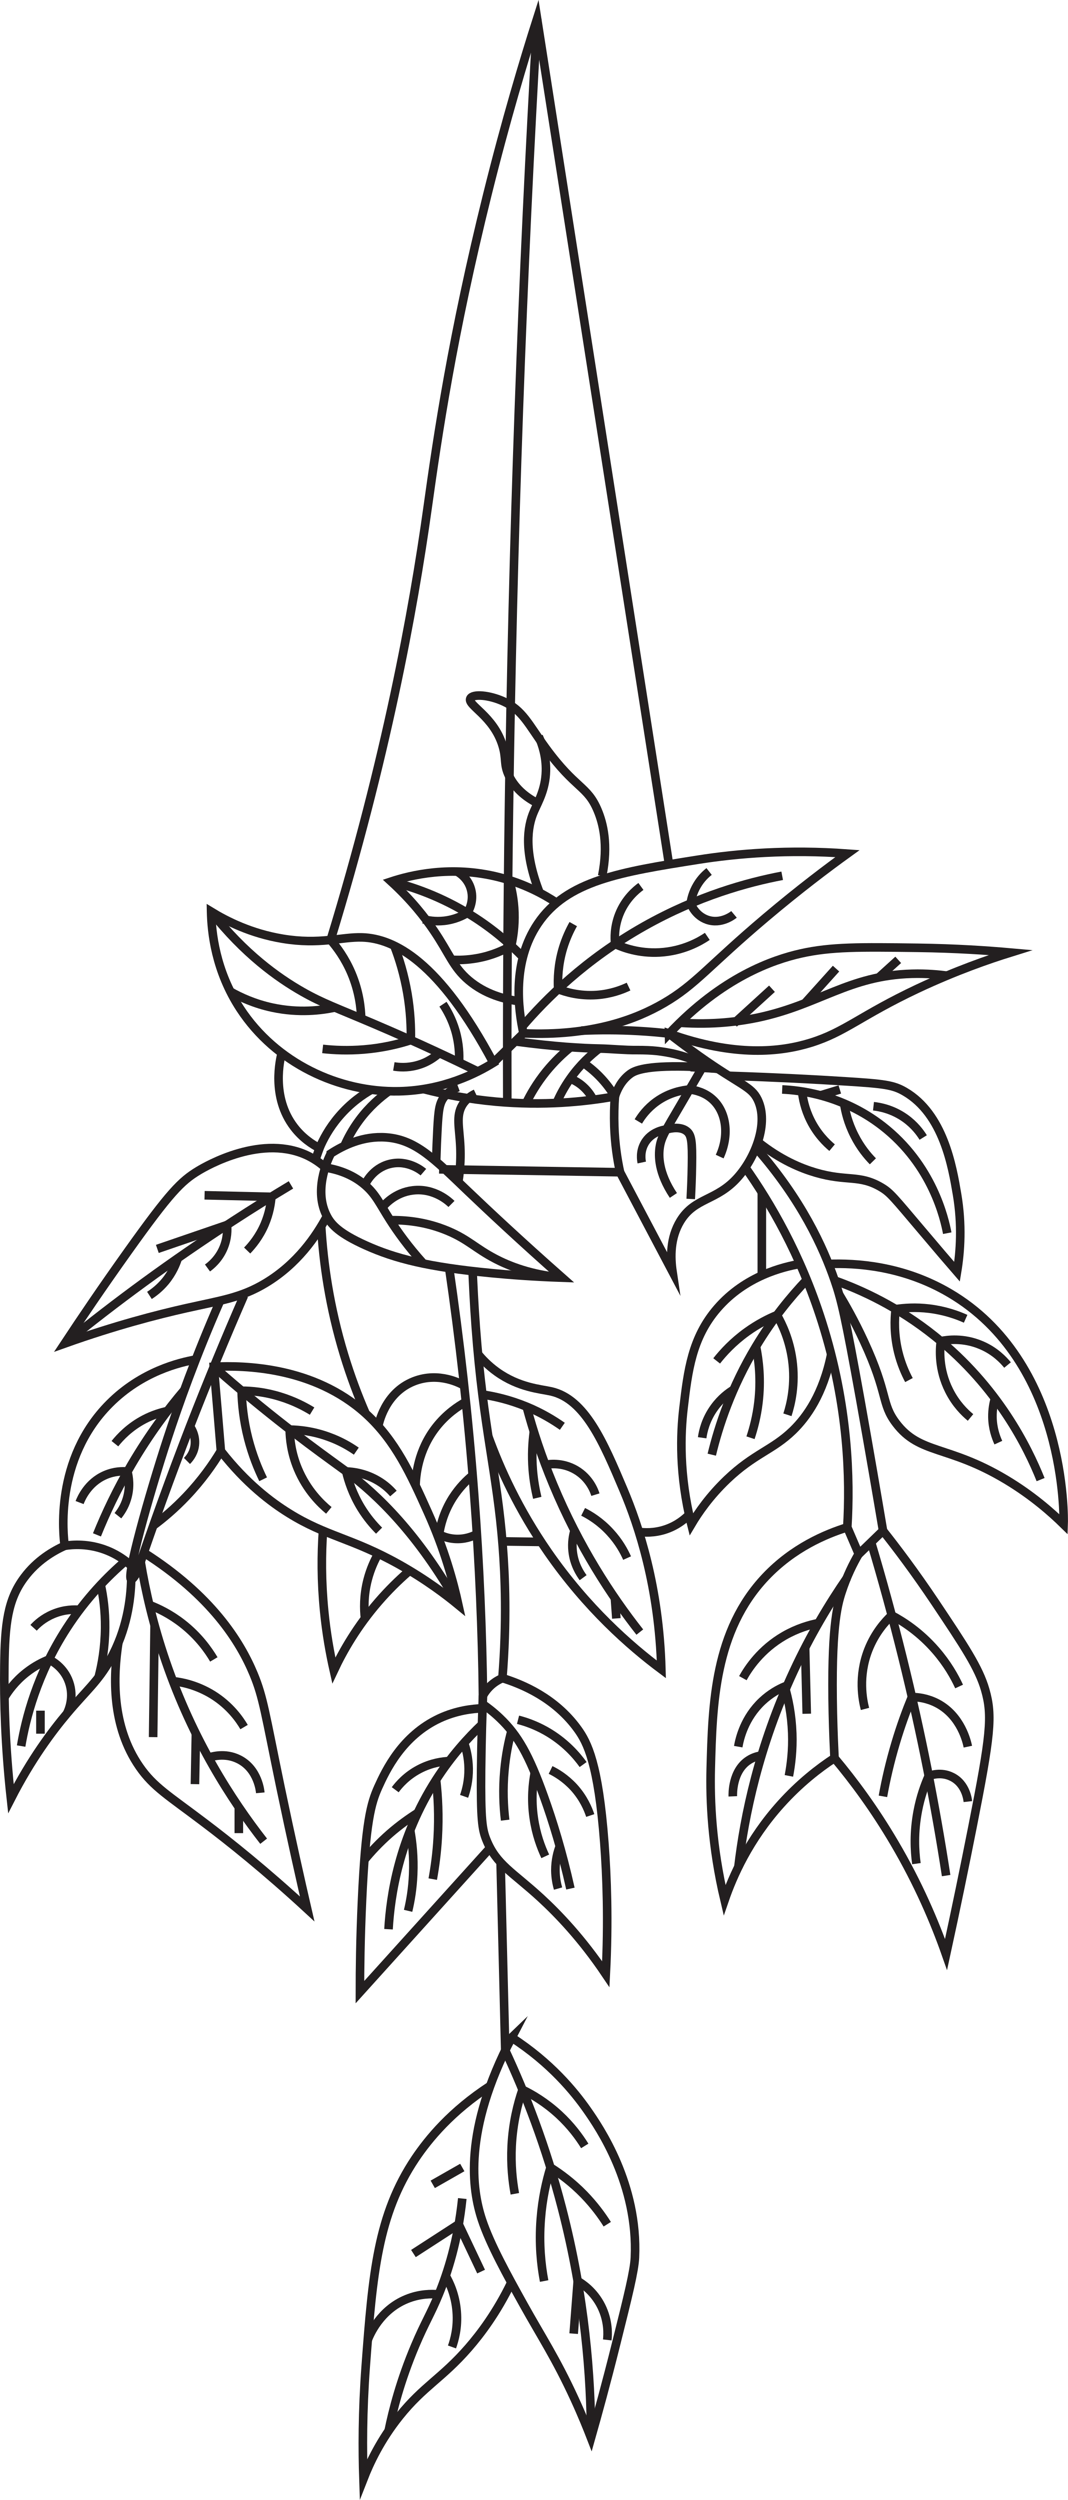 <?xml version="1.0" encoding="UTF-8"?><svg id="Layer_2" xmlns="http://www.w3.org/2000/svg" width="124.36" height="290.86" viewBox="0 0 124.36 290.86"><defs><style>.cls-1{fill:none;stroke:#231f20;stroke-miterlimit:10;}</style></defs><g id="Layer_1-2"><path class="cls-1" d="m24.58,106.06c1.8,1.1,4.64,2.54,8.31,3.15,4.37.73,6.88-.23,9.29-.15,3.72.12,8.97,2.78,15.27,14.59-1.93,1.19-5.81,3.2-10.97,3.31-7.04.15-14.36-3.28-18.5-9.59-2.91-4.44-3.35-8.94-3.4-11.3Z"/><path class="cls-1" d="m24.58,106.06c3.87,4.91,7.75,7.68,10.63,9.32,2.34,1.33,3.94,1.87,8.35,3.75,5.19,2.21,9.33,4.18,12.07,5.52"/><path class="cls-1" d="m26.82,115.36c1.15.65,2.8,1.42,4.9,1.87,3.11.66,5.72.32,7.26-.01"/><path class="cls-1" d="m37.57,122.03c1.33.15,2.96.22,4.8.07,2.19-.18,4.04-.63,5.47-1.09.03-1.51-.05-3.36-.4-5.42-.38-2.21-.96-4.08-1.53-5.55"/><path class="cls-1" d="m51.58,116.83c.46.69,1.05,1.73,1.45,3.09.44,1.51.47,2.81.42,3.68"/><path class="cls-1" d="m45.86,124.07c.54.09,1.53.19,2.7-.13,1.3-.35,2.16-1.04,2.58-1.42"/><path class="cls-1" d="m60.95,120.22c-.62-2.84-1.33-8.31,1.67-12.76,3.39-5.03,9.68-6.02,18.66-7.44,4.63-.73,10.52-1.21,17.4-.71-2.22,1.6-5.57,4.11-9.49,7.42-6.66,5.62-8.18,7.82-11.88,9.97-3.26,1.9-8.42,3.87-16.36,3.52Z"/><path class="cls-1" d="m64.81,105.03c-1.54-1.02-3.79-2.23-6.69-2.97-5.63-1.43-10.38-.22-12.57.5,2.37,2.17,3.94,4.2,4.94,5.68,1.85,2.72,2.25,4.25,4.07,5.8,1.96,1.66,4.24,2.23,5.87,2.44"/><path class="cls-1" d="m91.08,101.89c-4,.76-9.81,2.34-16.09,5.88-6.84,3.86-11.45,8.47-14.2,11.69"/><path class="cls-1" d="m74.63,103.13c-.55.4-1.81,1.43-2.53,3.25-.58,1.48-.54,2.78-.47,3.45.91.42,2.76,1.11,5.16.98,2.76-.15,4.73-1.3,5.57-1.87"/><path class="cls-1" d="m66.75,107.51c-.41.73-.85,1.67-1.19,2.78-.58,1.92-.63,3.61-.57,4.79.87.34,2.47.82,4.49.68,1.65-.12,2.93-.61,3.71-.98"/><path class="cls-1" d="m82.57,101.39c-.37.29-.93.8-1.39,1.58-.51.85-.69,1.65-.76,2.14.07.18.56,1.41,1.9,1.89,1.68.59,3.09-.57,3.15-.62"/><path class="cls-1" d="m45.55,102.56c2.44.6,5.83,1.73,9.42,3.99,2.54,1.6,4.49,3.33,5.92,4.8"/><path class="cls-1" d="m53.22,101.4c.2.11,1.26.73,1.62,2.06.4,1.43-.31,2.57-.42,2.75-.51.31-1.44.78-2.71.92-1.03.11-1.88-.04-2.41-.18"/><path class="cls-1" d="m59.29,102.4c.28.95.56,2.23.61,3.78.05,1.57-.15,2.89-.37,3.86-.89.5-2.23,1.13-3.96,1.44-1.16.21-2.18.23-2.99.18"/><path class="cls-1" d="m62.62,93.46c-1.11-.56-2.55-1.54-3.35-3.2-.66-1.37-.27-1.95-.75-3.52-1.05-3.45-4.15-4.7-3.75-5.48.29-.57,2.21-.41,3.87.35,2.24,1.02,2.88,2.65,4.9,5.42,3.52,4.81,4.84,4.35,6.06,7.27.61,1.46,1.26,3.93.52,7.61"/><path class="cls-1" d="m62.84,103.87c-1.87-4.77-1.45-7.68-.66-9.48.5-1.14,1.34-2.55,1.39-4.7.04-1.68-.43-3.08-.84-4"/><path class="cls-1" d="m77.9,120.26c6.21-6.6,12.12-8.6,15.35-9.33,3.53-.79,6.91-.75,13.6-.66,4.5.06,8.22.32,10.82.55-2.51.78-6.34,2.1-10.82,4.2-6.64,3.13-8.45,5.05-12.43,6.29-3.48,1.08-8.84,1.7-16.52-1.06Z"/><path class="cls-1" d="m79.16,118.99c3.92.27,6.99-.16,9.05-.59,7.2-1.52,10.6-4.91,17.98-5.11,1.75-.05,3.19.1,4.1.22"/><line class="cls-1" x1="89.89" y1="115.03" x2="85.46" y2="119.07"/><line class="cls-1" x1="97.35" y1="112.69" x2="93.72" y2="116.72"/><line class="cls-1" x1="104.59" y1="111.67" x2="102.34" y2="113.71"/><line class="cls-1" x1="60.95" y1="120.22" x2="57.44" y2="123.65"/><path class="cls-1" d="m53.36,126.48c-.46.17-1.12.49-1.62,1.12-.57.72-.68,1.5-.8,3.73-.06,1.12-.11,2.36-.15,3.73"/><path class="cls-1" d="m55.39,127.22c-.55.26-1.15.67-1.55,1.33-.77,1.29-.34,2.62-.24,4.88.04.96.04,2.35-.23,4.07"/><path class="cls-1" d="m51.13,136.04l21.07.34,6.11,11.57c-.25-1.68-.29-3.94.92-5.92,1.69-2.75,4.22-2.28,6.69-5.08,2.01-2.27,3.62-6.27,2.31-9.01-.76-1.57-1.96-1.64-6.85-5.1-1.52-1.08-2.73-2-3.48-2.59-1.13-.13-2.3-.23-3.52-.3-2.39-.14-4.63-.13-6.7-.04"/><path class="cls-1" d="m59.99,121.16c4.65.62,7.76.79,9.79.83,1.47.03,2.94.2,4.42.18.91,0,1.61.03,2.2.09.05,0,.94.1,1.79.28,2.03.42,3.88,1.31,4.69,1.73-.87-.09-2.21-.19-3.85-.2-4.29-.03-5.28.59-5.68.89-1.04.78-1.52,1.88-1.75,2.6-3.62.65-8.36,1.1-13.84.61-3.19-.29-6.03-.84-8.46-1.47"/><path class="cls-1" d="m61.25,128.37c.5-1.04,1.25-2.34,2.33-3.68,1-1.23,2.01-2.17,2.87-2.86"/><path class="cls-1" d="m64.81,128.32c.36-.84.87-1.82,1.59-2.84,1.14-1.62,2.4-2.75,3.38-3.5"/><path class="cls-1" d="m80.42,124.15c1.06.06,2.11.13,3.17.19"/><path class="cls-1" d="m78.41,139.08c-1.77-2.66-1.74-4.63-1.59-5.62.17-1.12.59-1.8,2.49-5.03,1.12-1.92,2-3.42,2.44-4.19"/><path class="cls-1" d="m74.33,130.47c.35-.59,1-1.5,2.09-2.29,1.56-1.13,3.14-1.36,3.87-1.43.64.07,1.81.32,2.76,1.23,1.55,1.48,1.88,4.13.75,6.58"/><path class="cls-1" d="m74.73,135.25c-.06-.28-.22-1.23.3-2.19.78-1.45,2.41-1.64,2.57-1.66.62-.17,1.68-.35,2.37.21.54.44.65,1.17.6,3.99-.02,1.45-.08,2.75-.14,3.89"/><path class="cls-1" d="m77.9,100.56c-5.12-32.8-10.24-65.59-15.36-98.39-1.51,4.73-3.64,11.81-5.8,20.5-4.05,16.3-5.77,27.96-6.95,36.41-1.69,12.09-4.84,29.2-11.29,50.28.73.84,1.68,2.12,2.42,3.86.91,2.15,1.11,4.07,1.14,5.29"/><path class="cls-1" d="m59.07,128.27c-.03-11.18.03-22.47.19-33.87.43-31.61,1.56-62.37,3.29-92.23"/><path class="cls-1" d="m84.85,125.16c5.47.18,10.1.42,13.67.65,4.42.28,5.49.41,6.83,1.19,4.52,2.62,5.55,8.76,6.09,11.95.6,3.54.39,6.65,0,9.01-.86-.99-2.3-2.67-4.08-4.78-3.33-3.93-3.7-4.43-4.75-5.05-2.57-1.51-3.97-.63-7.65-1.71-1.7-.5-4.08-1.47-6.71-3.57"/><path class="cls-1" d="m91.08,126.75c1.86.08,6.9.55,11.67,4.25,5.87,4.56,7.24,10.85,7.55,12.47"/><path class="cls-1" d="m96.89,133.52c-.67-.56-1.73-1.59-2.52-3.19-.66-1.33-.89-2.55-.98-3.35"/><path class="cls-1" d="m101.64,135.11c-.63-.64-1.46-1.63-2.15-3-.75-1.47-1.06-2.81-1.2-3.73"/><line class="cls-1" x1="95.53" y1="127.44" x2="97.79" y2="126.75"/><path class="cls-1" d="m101.71,128.7c.74.08,2.23.35,3.71,1.41,1.07.77,1.72,1.65,2.08,2.23"/><path class="cls-1" d="m38.51,134.21c1.42-.92,3.73-2.09,6.48-1.88,3.41.26,5.56,2.49,9.43,6.19,2.41,2.3,6.14,5.8,11.05,10.13-3.41-.12-6.23-.34-8.21-.53-7.43-.71-11.25-1.69-14.69-3.24-3.06-1.38-3.98-2.38-4.5-3.38-1.55-2.94,0-6.39.44-7.28Z"/><path class="cls-1" d="m43.3,126.75c-1,.56-2.47,1.55-3.84,3.16-1.16,1.36-1.85,2.69-2.26,3.67-.85-.44-1.99-1.19-2.95-2.44-2.72-3.53-1.62-7.95-1.45-8.63"/><path class="cls-1" d="m45.28,126.95c-.97.69-2.26,1.77-3.44,3.36-.81,1.09-1.37,2.15-1.74,3.01"/><path class="cls-1" d="m65.47,148.64c-3.62-.33-6.17-1.34-7.83-2.21-2.27-1.19-3.12-2.22-5.46-3.21-2.65-1.12-5.1-1.29-6.74-1.26"/><path class="cls-1" d="m42.49,137.85c.1-.23.9-1.91,2.84-2.42,2.17-.57,3.83.82,3.97.94"/><path class="cls-1" d="m44.52,140.47c.25-.31,1.46-1.73,3.55-1.98,2.55-.31,4.28,1.36,4.5,1.58"/><path class="cls-1" d="m38.07,141.49c-1.27,2.37-3.45,5.56-7.15,7.79-2.84,1.71-5.2,2.01-9.21,2.91-3.44.77-8.31,2.03-14.18,4.12,1.87-2.83,4.35-6.5,7.37-10.73,4.88-6.84,6.2-8.17,8.19-9.37.89-.54,7.54-4.42,12.93-1.66.83.43,1.45.91,1.85,1.28,1.29.21,3.07.7,4.62,2.03,1.28,1.1,1.71,2.17,2.95,4.11.82,1.28,2.07,3.05,3.86,5.03"/><line class="cls-1" x1="37.2" y1="133.58" x2="36.72" y2="134.95"/><path class="cls-1" d="m33.88,137.85c-2.22,1.33-4.47,2.73-6.73,4.2-7.21,4.67-13.74,9.48-19.62,14.26"/><path class="cls-1" d="m23.82,139.06l7.78.18c-.06.78-.24,1.93-.79,3.22-.62,1.44-1.46,2.44-2.03,3.03"/><path class="cls-1" d="m18.32,145.3c2.7-.93,5.41-1.85,8.11-2.78.05.5.08,1.55-.43,2.72-.55,1.27-1.44,1.99-1.84,2.28"/><path class="cls-1" d="m17.4,150.71c.51-.33,1.19-.84,1.84-1.62.85-1.03,1.26-2.05,1.47-2.71"/><path class="cls-1" d="m25.64,151.32c-2.88,6.56-4.84,12.09-6.12,15.98-2.23,6.8-4.86,16.23-4.24,16.45.15.05.46-.45.7-.87,1.85-5.47,3.89-11.11,6.14-16.92,2.06-5.3,4.17-10.38,6.29-15.24"/><path class="cls-1" d="m22.8,158.17c-1.88.33-6.3,1.38-10.05,5.14-6.47,6.48-5.37,15.4-5.22,16.53.86-.13,2.8-.32,4.99.57,1.77.72,2.9,1.83,3.46,2.46"/><path class="cls-1" d="m24.9,159.01c3.51-.17,11.62-.03,17.69,5.45,3.48,3.15,5.28,7.14,7.23,11.48,1.93,4.29,2.97,8.09,3.56,10.79-1.41-1.16-3.74-2.94-6.89-4.71-5.56-3.11-8.48-3.25-12.85-5.97-2.05-1.27-4.97-3.45-7.92-7.23-.27-3.27-.54-6.54-.82-9.81Z"/><path class="cls-1" d="m17.83,177.51c1.19-.88,2.52-2,3.87-3.42,1.79-1.88,3.09-3.73,4.02-5.28"/><path class="cls-1" d="m21.77,169.97c.21-.21.71-.76.88-1.62.24-1.25-.4-2.2-.53-2.39"/><path class="cls-1" d="m11.29,178.57c1-2.48,2.31-5.27,4.04-8.21,2.04-3.47,4.18-6.35,6.14-8.65"/><path class="cls-1" d="m13.38,167.96c.62-.77,1.71-1.94,3.41-2.83,1.01-.53,1.96-.81,2.7-.97"/><path class="cls-1" d="m13.73,176.34c.32-.4.77-1.05,1.04-1.95.44-1.42.21-2.63.07-3.19-.55-.05-1.52-.05-2.58.41-2.05.88-2.83,2.78-2.99,3.2"/><path class="cls-1" d="m24.9,159.01c.75.66,1.86,1.63,3.23,2.78,6.02,5.05,10.47,8.13,12.18,9.4,3.62,2.69,8.38,7.27,13.06,15.53"/><path class="cls-1" d="m38.29,175.72c-.91-.75-2.56-2.32-3.62-4.87-.76-1.83-.92-3.47-.94-4.53,1.12.02,2.74.18,4.56.85,1.36.49,2.42,1.12,3.2,1.66"/><path class="cls-1" d="m44.14,178.08c-.64-.64-1.4-1.52-2.09-2.64-.99-1.62-1.48-3.15-1.74-4.25.79.03,2.25.2,3.76,1.11.78.47,1.35,1.01,1.74,1.46"/><path class="cls-1" d="m30.64,172.1c-.61-1.25-1.25-2.83-1.74-4.73-.55-2.15-.73-4.06-.77-5.57,1.14,0,2.73.14,4.52.7,1.56.48,2.79,1.12,3.69,1.67"/><path class="cls-1" d="m7.53,179.84c-1.34.61-3.22,1.7-4.7,3.68-1.94,2.58-2.26,5.42-2.32,10.29-.05,4.02.08,9.26.76,15.45,2.35-4.59,4.79-7.84,6.56-9.94,2.21-2.63,3.6-3.72,5-6.23,1.96-3.51,2.39-6.99,2.45-9.33"/><path class="cls-1" d="m14.61,181.61c-2.03,1.74-4.57,4.3-6.86,7.84-3.45,5.34-4.75,10.48-5.29,13.69"/><path class="cls-1" d="m3.91,189.38c.39-.43,1.12-1.11,2.25-1.59,1.33-.57,2.52-.55,3.11-.5"/><path class="cls-1" d="m11.73,184.37c.29,1.34.53,3.04.51,5.01-.02,2.31-.37,4.25-.75,5.72"/><path class="cls-1" d="m.5,197.5c.46-.76,1.25-1.88,2.55-2.9.99-.78,1.94-1.25,2.66-1.53.29.14,1.72.88,2.33,2.62.64,1.81-.08,3.35-.22,3.62"/><line class="cls-1" x1="4.71" y1="199.02" x2="4.71" y2="201.7"/><path class="cls-1" d="m16.74,180.63c7.88,5,11.21,10.34,12.79,14.13,1.13,2.72,1.35,4.58,3.12,13.12,1.27,6.08,2.38,11.01,3.12,14.21-4.87-4.49-9.07-7.84-12.03-10.07-4.12-3.12-5.86-4.11-7.5-6.48-3.26-4.71-3.08-10.46-2.45-14.49"/><path class="cls-1" d="m16.38,181.7c.57,3.47,1.48,7.39,2.92,11.58,3.15,9.17,7.66,16.14,11.4,20.93"/><line class="cls-1" x1="17.83" y1="202.1" x2="18" y2="189.08"/><path class="cls-1" d="m17.39,186.72c1.04.4,2.43,1.06,3.86,2.18,1.87,1.46,3.01,3.08,3.65,4.16"/><line class="cls-1" x1="22.7" y1="207.57" x2="22.81" y2="201.7"/><path class="cls-1" d="m20.14,195.59c.97.1,2.75.43,4.63,1.59,2.04,1.27,3.15,2.9,3.65,3.75"/><path class="cls-1" d="m24.28,204.49c.32-.11,1.9-.63,3.53.19,2.28,1.14,2.49,3.79,2.5,3.9"/><line class="cls-1" x1="27.81" y1="213.27" x2="27.81" y2="210.25"/><path class="cls-1" d="m37.4,142.66c.25,4.24.96,9.37,2.67,14.98.76,2.49,1.62,4.77,2.51,6.81"/><path class="cls-1" d="m37.61,178.09c-.19,2.69-.21,5.85.14,9.37.25,2.54.66,4.85,1.12,6.89,1.09-2.32,2.73-5.16,5.2-8.01,1.17-1.35,2.34-2.49,3.44-3.45"/><path class="cls-1" d="m44.05,180.75c-.43.75-.91,1.77-1.24,3.04-.48,1.85-.43,3.45-.31,4.49"/><path class="cls-1" d="m52.3,147.52c1.2,8.21,2.21,16.99,2.91,26.31.62,8.2.94,16.02,1.03,23.43.24-.43.69-1.08,1.47-1.6.28-.18.54-.32.79-.42.53-6.6.31-11.88.04-15.35-.67-8.66-2.26-13.61-3.14-25.48-.21-2.83-.31-5.13-.37-6.53"/><path class="cls-1" d="m44.05,165.94c.03-.17.69-3.88,4.15-5.24,2.94-1.15,5.52.31,5.84.5"/><path class="cls-1" d="m55.04,171.64c-.67.54-1.55,1.4-2.34,2.63-1.06,1.68-1.43,3.28-1.57,4.25.37.19.98.45,1.77.51,1.22.1,2.15-.3,2.56-.51"/><path class="cls-1" d="m48.39,172.85c.03-1.12.25-4.08,2.38-6.81,1.2-1.53,2.56-2.44,3.47-2.94"/><path class="cls-1" d="m55.66,157.54c.45.55,1.17,1.33,2.19,2.06,2.58,1.85,5.1,2,6.34,2.28,3.95.91,6.07,5.92,8.4,11.42,1.79,4.23,4.16,11.34,4.42,20.92-3.69-2.75-8.68-7.14-13.19-13.63-3.46-4.99-5.61-9.74-6.96-13.47"/><path class="cls-1" d="m56.17,162.24c1.38.2,3.17.6,5.14,1.41,1.73.71,3.11,1.55,4.17,2.29"/><path class="cls-1" d="m74.5,189.88c-3.34-4.24-7.08-9.95-10.09-17.17-1.34-3.21-2.34-6.26-3.09-9.06"/><path class="cls-1" d="m62.56,174.26c-.22-.93-.42-2.02-.52-3.24-.14-1.72-.04-3.22.12-4.44"/><path class="cls-1" d="m63.49,170.42c.38-.08,1.95-.34,3.56.6,1.64.96,2.17,2.51,2.28,2.87"/><path class="cls-1" d="m67.9,183.55c-.36-.49-1.06-1.56-1.22-3.09-.11-1.01.06-1.85.21-2.37"/><path class="cls-1" d="m67.9,175.89c.8.4,1.99,1.12,3.13,2.36,1.04,1.12,1.64,2.24,1.99,3.02"/><line class="cls-1" x1="71.77" y1="188.29" x2="71.6" y2="185.94"/><path class="cls-1" d="m58.49,179.33c1.5.02,3.01.04,4.51.06-1.5-.02-3.01-.04-4.51-.06Z"/><path class="cls-1" d="m56.24,197.25c-.09,2.17-.18,5.14-.22,8.67-.05,5.78.12,6.92.63,8.16,1.16,2.87,3.03,3.71,6.32,6.73,2.01,1.85,4.77,4.71,7.57,8.87.32-6.19.12-11.39-.17-15.27-.7-9.23-1.97-11.68-3.11-13.25-2.61-3.6-6.38-5.19-8.77-5.93"/><path class="cls-1" d="m66.42,219.72c-.96-4.31-2.08-7.91-3.08-10.69-1.73-4.84-3.04-7.14-5.11-9.12-.78-.75-1.51-1.29-2.02-1.65"/><path class="cls-1" d="m60.32,200.08c.9.23,2.02.62,3.2,1.28,2.23,1.25,3.62,2.87,4.38,3.93"/><path class="cls-1" d="m64.11,205.92c.68.33,1.71.94,2.7,2.01,1.14,1.25,1.67,2.54,1.92,3.29"/><path class="cls-1" d="m58.82,211.76c-.19-1.59-.29-3.57-.08-5.82.16-1.75.47-3.29.82-4.57"/><path class="cls-1" d="m63.49,215.97c-.49-1.05-1.07-2.57-1.34-4.48-.32-2.19-.11-4.03.12-5.25"/><path class="cls-1" d="m64.98,219.72c-.15-.53-.3-1.25-.31-2.12,0-1.21.27-2.18.51-2.79"/><path class="cls-1" d="m56.19,198.75c-1.23.04-3.06.26-5.01,1.16-4.36,2.03-6.25,6.05-7.14,8.01-.83,1.85-1.47,4-1.89,13.26-.2,4.41-.24,8.06-.24,10.59,5.06-5.6,10.12-11.2,15.18-16.8"/><path class="cls-1" d="m56.2,200.55c-1.73,1.63-3.66,3.77-5.42,6.51-4.36,6.79-5.32,13.56-5.54,17.39"/><path class="cls-1" d="m42.42,216.39c.77-.94,1.75-2,2.97-3.07,1.15-1,2.27-1.79,3.25-2.41"/><path class="cls-1" d="m46.02,208.22c.43-.58,1.31-1.61,2.77-2.38,1.45-.77,2.79-.92,3.51-.95"/><path class="cls-1" d="m47.52,222.31c.28-1.17.52-2.59.59-4.23.09-2.03-.1-3.78-.35-5.15"/><path class="cls-1" d="m50.39,218.62c.26-1.43.48-3.04.58-4.81.15-2.55.03-4.82-.19-6.75"/><path class="cls-1" d="m54.04,208.99c.25-.71.55-1.84.53-3.24-.02-1.27-.29-2.3-.53-2.97"/><path class="cls-1" d="m59.59,237.04c-5.68,10.86-4.63,17.71-3.47,21.21.95,2.87,2.97,6.5,4.84,9.87,2.07,3.72,3.78,6.27,5.94,10.97.88,1.91,1.52,3.51,1.92,4.54.74-2.61,1.78-6.37,2.92-10.94,1.42-5.66,2.12-8.5,2.19-10.05.39-8.49-4.12-15.1-5.58-17.18-1.49-2.12-4.23-5.48-8.77-8.41Z"/><path class="cls-1" d="m59.95,255.23c-.27-1.47-.48-3.37-.37-5.58.14-2.7.71-4.93,1.26-6.53,1.14.55,2.67,1.45,4.23,2.88,1.42,1.31,2.38,2.63,3.02,3.66"/><path class="cls-1" d="m63.36,265.38c-.35-1.84-.62-4.32-.39-7.22.18-2.38.65-4.41,1.13-5.99,1.12.71,2.51,1.72,3.9,3.15,1.19,1.23,2.07,2.43,2.71,3.45"/><path class="cls-1" d="m66.8,271.5l.47-6.12c.54.31,1.87,1.19,2.74,2.92.86,1.73.77,3.31.7,3.93"/><path class="cls-1" d="m58.29,216.68l.54,21.86c2.35,5.02,4.74,11.16,6.6,18.34,2.69,10.38,3.39,19.61,3.39,26.75"/><path class="cls-1" d="m57.08,242.67c-4.51,2.93-7.16,6.14-8.73,8.47-4.37,6.53-4.96,13.35-5.76,24.1-.4,5.35-.38,9.87-.27,13.16.71-1.82,1.97-4.53,4.2-7.31,2.8-3.49,4.95-4.4,8.04-7.95,1.39-1.6,3.27-4.07,4.98-7.6"/><path class="cls-1" d="m53.83,255.78c-.51,4.95-1.72,8.66-2.74,11.15-.94,2.29-1.63,3.31-2.74,5.94-1.73,4.08-2.62,7.6-3.1,9.95"/><line class="cls-1" x1="50.39" y1="254.13" x2="53.83" y2="252.17"/><polyline class="cls-1" points="48.14 262.18 53.41 258.77 56.02 264.28"/><path class="cls-1" d="m42.82,272.23c.24-.62,1.43-3.48,4.52-4.75,1.53-.63,2.93-.62,3.75-.55"/><path class="cls-1" d="m51.89,264.77c.44.76,1.14,2.21,1.29,4.17.15,1.84-.26,3.3-.55,4.11"/><path class="cls-1" d="m86.79,135.83c2.85,4.04,6.41,10.05,8.91,17.93,3.13,9.85,3.29,18.44,2.96,23.93.45,1.04.89,2.08,1.34,3.12l2.82-2.73c-.64-3.79-1.54-9.07-2.67-15.38-1.71-9.47-2.17-11.46-2.96-13.73-1.33-3.86-3.87-9.42-9.17-15.45"/><path class="cls-1" d="m93.16,147.05c-1.92.33-6.35,1.37-9.63,5.16-2.97,3.43-3.43,7.28-3.94,11.61-.35,2.96-.54,7.72.91,13.52.8-1.35,2.13-3.28,4.16-5.22,3.17-3.02,5.31-3.41,7.67-5.7,1.61-1.57,3.52-4.22,4.46-8.88"/><path class="cls-1" d="m93.94,148.9c-1.85,1.94-3.96,4.5-5.91,7.74-2.88,4.78-4.35,9.28-5.15,12.6"/><path class="cls-1" d="m83.45,158.33c.77-.98,1.91-2.22,3.52-3.38,1.28-.92,2.51-1.54,3.5-1.95.61,1.06,1.45,2.84,1.78,5.19.4,2.86-.16,5.17-.56,6.41"/><path class="cls-1" d="m81.76,167.27c.1-.72.4-2.12,1.42-3.52.78-1.08,1.67-1.73,2.25-2.08"/><path class="cls-1" d="m87.39,167.27c.37-1.12.73-2.49.92-4.08.32-2.67.05-4.94-.28-6.55"/><line class="cls-1" x1="88.71" y1="138.71" x2="88.71" y2="148.4"/><path class="cls-1" d="m74.38,178.22c.6.08,1.78.17,3.16-.3,1.38-.47,2.26-1.26,2.69-1.69"/><path class="cls-1" d="m96.46,147.05c3.14-.12,8.65.18,14.11,3.39,13.62,8,13.31,26.11,13.28,26.9-1.4-1.37-3.64-3.36-6.73-5.21-6.76-4.04-10.01-2.9-12.78-6.55-1.76-2.32-.87-3.34-3.74-9.54-1.1-2.38-2.18-4.27-2.93-5.51"/><path class="cls-1" d="m97.18,148.97c3.13,1.11,7.4,3.06,11.71,6.52,7.33,5.88,10.78,12.91,12.28,16.65"/><path class="cls-1" d="m105.84,160.56c-.44-.82-.92-1.92-1.25-3.26-.5-2.05-.44-3.82-.3-4.99.99-.15,2.34-.25,3.91-.06,1.81.22,3.26.74,4.24,1.18"/><path class="cls-1" d="m113.01,164.91c-.69-.57-1.72-1.58-2.49-3.12-1.25-2.47-1.1-4.8-.97-5.76.72-.15,2.61-.43,4.71.47,1.61.68,2.59,1.74,3.06,2.31"/><path class="cls-1" d="m116.25,167.84c-.28-.61-.67-1.65-.69-2.99-.01-.88.14-1.62.29-2.15"/><path class="cls-1" d="m98.66,177.69c-2.51.78-6.3,2.37-9.52,5.77-5.96,6.3-6.18,14.8-6.38,22.31-.09,3.67.11,8.97,1.61,15.3.96-2.79,2.83-7.05,6.55-11.18,2.18-2.42,4.4-4.15,6.25-5.36-.06-1.22-.14-3.02-.19-5.21-.21-9.69.48-12.45,1.01-14.07.61-1.88,1.37-3.38,1.99-4.44"/><path class="cls-1" d="m98.64,183.55c-2.09,3.03-4.27,6.65-6.23,10.88-4.05,8.72-5.73,16.78-6.44,22.84"/><path class="cls-1" d="m86.5,195.24c.63-1.14,2.08-3.35,4.82-4.93,1.52-.87,2.95-1.28,3.99-1.48"/><line class="cls-1" x1="93.94" y1="199.38" x2="93.75" y2="191.68"/><path class="cls-1" d="m85.33,208.99c-.01-.23-.09-2.98,1.87-4.22.5-.32,1.02-.47,1.47-.53"/><path class="cls-1" d="m91.86,206.61c.25-1.31.46-3,.39-4.96-.08-2.21-.47-4.06-.88-5.44-.73.31-1.69.84-2.62,1.71-2.06,1.94-2.62,4.32-2.79,5.29"/><path class="cls-1" d="m102.81,178.08c1.53,1.93,3.68,4.76,6.08,8.34,3.39,5.07,5.09,7.61,5.83,10.18.87,3.02.63,5.28-1.48,15.94-.9,4.55-1.92,9.52-3.08,14.85-1.32-3.76-3.22-8.23-6.02-12.98-2.31-3.93-4.74-7.21-6.97-9.87"/><path class="cls-1" d="m101.43,179.42c1.28,4.27,2.5,8.73,3.65,13.37,2.21,8.92,3.86,17.43,5.09,25.42"/><path class="cls-1" d="m100.72,198.82c-.27-1.04-.82-3.79.39-6.88.78-1.98,1.96-3.29,2.72-4.01,1.34.71,3.3,1.97,5.13,4.08,1.33,1.53,2.18,3.03,2.72,4.2"/><path class="cls-1" d="m102.81,208.99c.34-1.9.82-4,1.49-6.24.58-1.95,1.23-3.72,1.88-5.31.71,0,1.8.13,2.94.72,2.82,1.47,3.48,4.57,3.58,5.05"/><path class="cls-1" d="m106.71,216.82c-.21-1.5-.32-3.64.16-6.14.31-1.63.8-3,1.27-4.06.21-.08,1.43-.53,2.69.1,1.7.83,1.86,2.79,1.87,2.88"/><path class="cls-1" d="m66.4,125.49c.38.15.93.41,1.49.91.64.57,1,1.17,1.19,1.56"/><path class="cls-1" d="m67.92,123.65c.55.38,1.18.88,1.82,1.52.84.85,1.44,1.7,1.86,2.4-.08,1.05-.11,2.21-.07,3.46.07,2.03.34,3.83.67,5.35"/></g></svg>